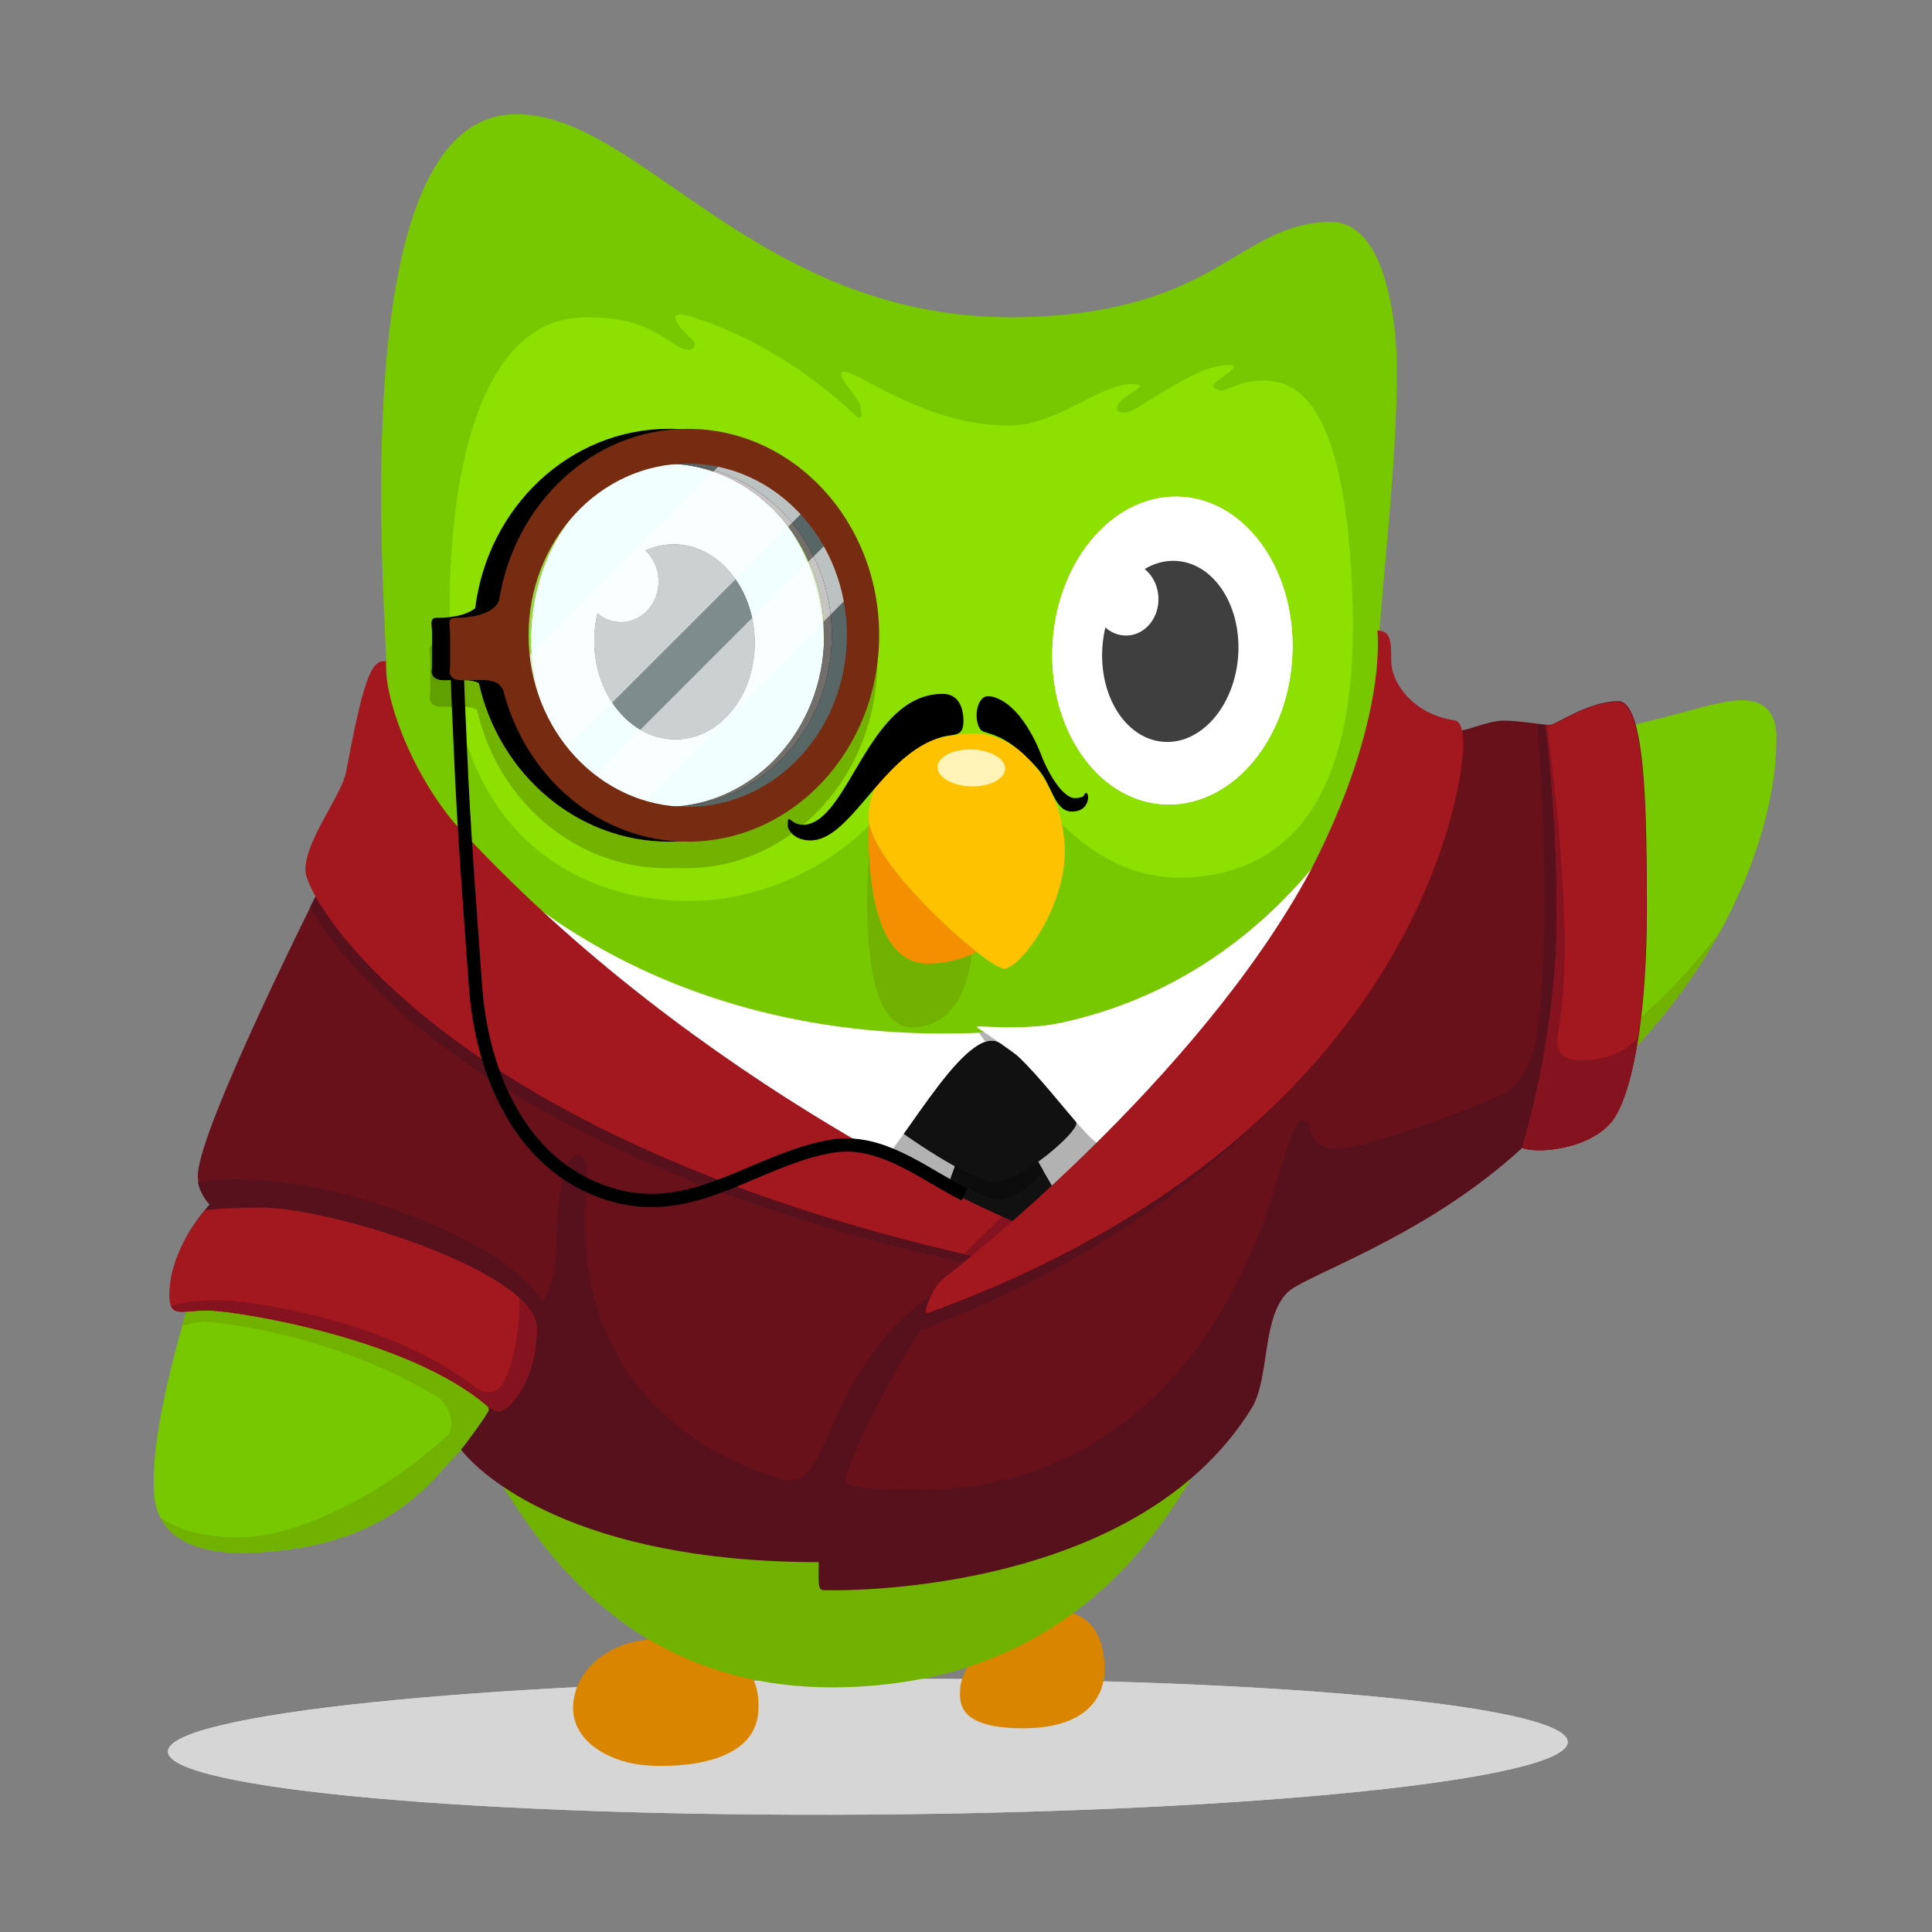 <?xml version="1.0" encoding="UTF-8" standalone="no"?><svg width="270px" height="270px" viewBox="0 0 270 270" version="1.1" xmlns="http://www.w3.org/2000/svg" xmlns:xlink="http://www.w3.org/1999/xlink" xmlns:sketch="http://www.bohemiancoding.com/sketch/ns"><rect x="0" y="0" width="270" height="270" fill="#808080" stroke="none"/><title>duo_proper</title><desc>Created with Sketch.</desc><defs><path id="path-1" d="M22.204,-0.207 C12.477,-0.071 4.225,6.513 1.11,15.678 L-0.209,24.47 C-0.199,24.852 -0.18,25.232 -0.153,25.609 L9.139,43.173 C9.735,43.632 10.353,44.06 10.991,44.457 L11.227,44.221 C9.936,42.997 8.767,41.592 7.745,40.034 L7.57,40.209 L1.269,28.297 L3.3,26.266 C3.279,25.925 3.264,25.582 3.255,25.237 C3.248,24.969 3.244,24.703 3.244,24.436 C3.231,11.081 11.951,0.148 23.012,-0.151 C23.14,-0.155 23.267,-0.157 23.394,-0.157 C23,-0.185 22.604,-0.202 22.204,-0.207 L22.204,-0.207 Z"/></defs><g id="Page-1" stroke="none" stroke-width="1" fill="none" fill-rule="evenodd" sketch:type="MSPage"><g id="duo_proper" sketch:type="MSArtboardGroup"><g id="Imported-Layers" sketch:type="MSLayerGroup" transform="translate(21, 16)"><path d="M198.094,227.445 C198.13,232.676 154.367,237.217 100.347,237.588 C46.326,237.959 2.505,234.019 2.469,228.788 C2.433,223.557 46.196,219.016 100.216,218.645 C154.237,218.274 198.058,222.214 198.094,227.445" id="Fill-1" fill="#D6D6D6" sketch:type="MSShapeGroup"/><path d="M126.71,209.06 C133.975,209.404 133.343,217.262 133.314,217.868 C133.285,218.473 133.271,226.1 120.557,225.498 C112.513,225.116 113.116,221.548 113.2,219.775 C113.284,218.002 117.499,208.623 126.71,209.06" id="Fill-2" fill="#D98500" sketch:type="MSShapeGroup"/><path d="M50.779,-0.03 C59.579,-0.267 68.031,6.943 78.861,14.154 C89.881,21.489 103.364,28.826 122.186,28.317 C149.25,27.586 151.938,15.352 164.781,15.005 C173.314,14.775 174.105,31.314 174.173,33.813 C174.582,48.983 171.148,71.933 171.405,81.414 C171.619,89.343 180.31,88.591 181.085,88.57 C205.133,87.921 216.359,82.011 222.22,81.853 C228.081,81.694 227.202,87.497 227.219,88.101 C227.235,88.704 228.11,133.877 159.348,161.956 C153.133,164.97 147.848,218.418 96.996,219.79 C77.432,220.319 65.235,211.615 57.492,202.911 C49.952,194.435 46.634,185.959 44.848,186.008 C41.229,186.105 37.645,200.348 13.598,200.997 C-0.02,201.365 0.53,192.983 0.492,191.604 C-0.155,167.643 33.501,94.799 33.047,77.991 C32.74,66.614 27.162,0.608 50.779,-0.03" id="Fill-3" fill="#78C800" sketch:type="MSShapeGroup"/><path d="M71.98,213.136 C79.956,213.656 85.445,216.016 84.979,223.176 C84.512,230.336 74.635,231.058 69.469,230.721 C64.303,230.385 58.765,227.384 59.101,222.218 C59.438,217.052 64.775,212.667 71.98,213.136" id="Fill-4" fill="#D98500" sketch:type="MSShapeGroup"/><path d="M155.13,37.202 C151.071,37.312 150.145,39.433 148.669,38.163 C147.997,37.526 151.426,35.926 151.409,35.271 C151.4,34.944 150.878,35.023 150.157,35.043 C145.901,35.157 137.688,41.605 136.509,41.636 C135.985,41.651 135.137,41.805 135.116,41.019 C135.068,39.251 140.987,37.584 136.861,37.695 C132.736,37.807 126.789,43.275 120.438,43.447 C114.518,43.607 109.064,41.652 104.87,39.698 C99.785,37.328 96.552,34.959 96.59,36.358 C96.615,37.275 98.16,38.675 99.192,40.482 C99.192,40.482 99.855,43.216 98.714,42.198 C86.374,30.507 74.279,27.918 74.279,27.918 C74.279,27.918 73.362,27.943 73.373,28.335 C73.41,29.71 76.079,31.473 76.093,31.997 C76.107,32.521 75.789,32.857 75.264,32.871 C74.014,32.905 72.905,31.757 70.891,30.609 C68.792,29.412 65.711,28.215 60.464,28.356 C44.945,28.775 41.33,53.316 41.871,73.353 C42.638,101.771 61.17,110.308 76.296,109.899 C88.293,109.575 100.945,102.156 106.04,91.627 L122.038,92.413 C122.038,92.413 130.265,107.034 144.343,106.654 C157.555,106.297 168.82,97.627 168.037,68.635 C167.215,38.186 159.191,37.092 155.13,37.202" id="Fill-5" fill="#8EE000" sketch:type="MSShapeGroup"/><path d="M94.11,73.134 C94.481,86.851 85.636,98.218 74.354,98.523 C63.072,98.827 53.626,87.954 53.255,74.237 C52.885,60.52 61.73,49.154 73.012,48.849 C84.294,48.544 93.74,59.417 94.11,73.134" id="Fill-6" fill="#FFFFFF" sketch:type="MSShapeGroup"/><path d="M159.628,75.03 C159.312,86.913 151.543,96.495 142.274,96.434 C133.005,96.372 125.747,86.69 126.062,74.807 C126.377,62.924 134.147,53.341 143.416,53.403 C152.685,53.465 159.943,63.147 159.628,75.03" id="Fill-7" fill="#FFFFFF" sketch:type="MSShapeGroup"/><path d="M84.484,73.394 C84.688,80.929 79.829,87.173 73.631,87.341 C67.433,87.508 62.245,81.535 62.041,74 C61.838,66.465 66.697,60.221 72.894,60.053 C79.092,59.886 84.28,65.859 84.484,73.394" id="Fill-8" fill="#3F3F3F" sketch:type="MSShapeGroup"/><path d="M71.011,65.096 C71.096,68.233 68.812,70.839 65.909,70.917 C63.006,70.995 60.584,68.517 60.5,65.38 C60.415,62.244 62.699,59.638 65.602,59.559 C68.505,59.481 70.927,61.96 71.011,65.096" id="Fill-9" fill="#FFFFFF" sketch:type="MSShapeGroup"/><path d="M152.06,75.231 C151.745,82.22 147.23,87.798 141.977,87.688 C136.724,87.579 132.722,81.824 133.037,74.835 C133.353,67.846 137.868,62.269 143.121,62.378 C148.374,62.487 152.376,68.242 152.06,75.231" id="Fill-10" fill="#3F3F3F" sketch:type="MSShapeGroup"/><path d="M100.725,100.539 C100.725,100.539 97.658,127.799 106.569,127.55 C115.48,127.301 115.011,114.251 114.954,114.095 C114.897,113.94 100.725,100.539 100.725,100.539" id="Fill-11" fill="#71B200" sketch:type="MSShapeGroup"/><path d="M140.887,67.405 C141.054,70.246 139.135,72.669 136.601,72.815 C134.067,72.962 131.878,70.777 131.711,67.935 C131.544,65.093 133.463,62.671 135.997,62.524 C138.531,62.378 140.72,64.563 140.887,67.405" id="Fill-12" fill="#FFFFFF" sketch:type="MSShapeGroup"/><path d="M100.491,98.804 C100.491,98.804 99.101,118.936 108.878,118.672 C118.654,118.408 123.296,110.256 123.102,103.056 C122.907,95.855 100.491,98.804 100.491,98.804" id="Fill-13" fill="#F49000" sketch:type="MSShapeGroup"/><path d="M114.864,86.523 C121.976,86.331 127.556,94.441 127.776,102.607 C127.997,110.774 121.549,119.296 119.353,119.356 C117.158,119.415 100.595,104.835 100.422,98.425 C100.249,92.015 106.258,86.756 114.864,86.523" id="Fill-14" fill="#FFC200" sketch:type="MSShapeGroup"/><path d="M119.47,91.45 C119.43,92.872 117.282,93.966 114.673,93.892 C112.065,93.818 109.982,92.605 110.023,91.183 C110.063,89.76 112.21,88.667 114.819,88.741 C117.428,88.814 119.51,90.027 119.47,91.45" id="Fill-15" fill="#FFF3B8" sketch:type="MSShapeGroup"/><path d="M198.094,227.445 C198.13,232.676 154.367,237.217 100.347,237.588 C46.326,237.959 2.505,234.019 2.469,228.788 C2.433,223.557 46.196,219.016 100.216,218.645 C154.237,218.274 198.058,222.214 198.094,227.445" id="Fill-16" fill="#D6D6D6" sketch:type="MSShapeGroup"/><path d="M126.71,209.06 C133.975,209.404 133.343,217.262 133.314,217.868 C133.285,218.473 133.271,226.1 120.557,225.498 C112.513,225.116 113.116,221.548 113.2,219.775 C113.284,218.002 117.499,208.623 126.71,209.06" id="Fill-17" fill="#D98500" sketch:type="MSShapeGroup"/><path d="M71.98,213.136 C79.956,213.656 85.445,216.016 84.979,223.176 C84.512,230.336 74.635,231.058 69.469,230.721 C64.303,230.385 58.765,227.384 59.101,222.218 C59.438,217.052 64.775,212.667 71.98,213.136" id="Fill-18" fill="#D98500" sketch:type="MSShapeGroup"/><path d="M39.385,74.106 C38.802,74.335 39.12,75.285 39.12,76.234 L39.12,81.015 C39.12,81.015 38.533,82.776 40.798,82.776 C41.479,82.776 42.166,82.748 42.817,82.742 C42.838,82.745 42.858,82.748 42.879,82.75 C42.643,81.562 42.445,80.328 42.288,79.046 C41.883,79.056 41.472,79.066 41.062,79.066 C38.798,79.066 39.385,77.305 39.385,77.305 L39.385,74.106" id="Fill-19" fill="#60A000" sketch:type="MSShapeGroup"/><path d="M49.847,74.609 C50.364,81.825 53.906,88.149 59.139,92.173 L49.847,74.609 M51.11,64.678 C50.25,67.208 49.781,69.934 49.781,72.776 C49.781,73.008 49.785,73.24 49.791,73.47 L51.11,64.678 M97.616,61.333 C98.472,63.422 99.101,65.638 99.47,67.948 L99.516,68.08 L99.51,68.207 C99.735,69.695 99.851,71.221 99.851,72.776 C99.851,76.199 99.287,79.481 98.25,82.526 L97.711,85.84 C97.711,85.84 96.962,86.625 95.904,87.717 C91.111,96.055 82.428,101.625 72.512,101.625 C59.598,101.625 48.783,92.175 45.92,79.473 C45.275,79.106 44.342,79.031 43.301,79.031 C42.972,79.031 42.633,79.038 42.288,79.046 C42.445,80.328 42.643,81.562 42.879,82.75 C43.011,82.766 43.154,82.776 43.313,82.776 C43.524,82.776 43.735,82.772 43.946,82.768 C44.614,82.814 45.205,82.926 45.655,83.183 C48.518,95.885 59.333,105.335 72.247,105.335 C72.692,105.335 73.135,105.323 73.575,105.301 C73.997,105.322 74.42,105.335 74.846,105.335 C89.622,105.335 101.599,92.419 101.599,76.486 C101.599,70.928 100.141,65.736 97.616,61.333" id="Fill-20" fill="#72B300" sketch:type="MSShapeGroup"/><path d="M94.11,73.134 C94.481,86.851 85.636,98.218 74.354,98.523 C63.072,98.827 53.626,87.954 53.255,74.237 C52.885,60.52 61.73,49.154 73.012,48.849 C84.294,48.544 93.74,59.417 94.11,73.134" id="Fill-21" fill="#FFFFFF" sketch:type="MSShapeGroup"/><path d="M159.628,75.03 C159.312,86.913 151.543,96.495 142.274,96.434 C133.005,96.372 125.747,86.69 126.062,74.807 C126.377,62.924 134.147,53.341 143.416,53.403 C152.685,53.465 159.943,63.147 159.628,75.03" id="Fill-22" fill="#FFFFFF" sketch:type="MSShapeGroup"/><path d="M84.484,73.394 C84.688,80.929 79.829,87.173 73.631,87.341 C67.433,87.508 62.245,81.535 62.041,74 C61.838,66.465 66.697,60.221 72.894,60.053 C79.092,59.886 84.28,65.859 84.484,73.394" id="Fill-23" fill="#3F3F3F" sketch:type="MSShapeGroup"/><path d="M71.011,65.096 C71.096,68.233 68.812,70.839 65.909,70.917 C63.006,70.995 60.584,68.517 60.5,65.38 C60.415,62.244 62.699,59.638 65.602,59.559 C68.505,59.481 70.927,61.96 71.011,65.096" id="Fill-24" fill="#FFFFFF" sketch:type="MSShapeGroup"/><path d="M152.06,75.231 C151.745,82.22 147.23,87.798 141.977,87.688 C136.724,87.579 132.722,81.824 133.037,74.835 C133.353,67.846 137.868,62.269 143.121,62.378 C148.374,62.487 152.376,68.242 152.06,75.231" id="Fill-25" fill="#3F3F3F" sketch:type="MSShapeGroup"/><path d="M100.725,100.539 C100.725,100.539 97.658,127.799 106.569,127.55 C115.48,127.301 115.011,114.251 114.954,114.095 C114.897,113.94 100.725,100.539 100.725,100.539" id="Fill-26" fill="#71B200" sketch:type="MSShapeGroup"/><path d="M140.887,67.405 C141.054,70.246 139.135,72.669 136.601,72.815 C134.067,72.962 131.878,70.777 131.711,67.935 C131.544,65.093 133.463,62.671 135.997,62.524 C138.531,62.378 140.72,64.563 140.887,67.405" id="Fill-27" fill="#FFFFFF" sketch:type="MSShapeGroup"/><path d="M100.491,98.804 C100.491,98.804 99.101,118.936 108.878,118.672 C118.654,118.408 123.296,110.256 123.102,103.056 C122.907,95.855 100.491,98.804 100.491,98.804" id="Fill-28" fill="#F49000" sketch:type="MSShapeGroup"/><path d="M114.864,86.523 C121.976,86.331 127.556,94.441 127.776,102.607 C127.997,110.774 121.549,119.296 119.353,119.356 C117.158,119.415 100.595,104.835 100.422,98.425 C100.249,92.015 106.258,86.756 114.864,86.523" id="Fill-29" fill="#FFC200" sketch:type="MSShapeGroup"/><path d="M119.47,91.45 C119.43,92.872 117.282,93.966 114.673,93.892 C112.065,93.818 109.982,92.605 110.023,91.183 C110.063,89.76 112.21,88.667 114.819,88.741 C117.428,88.814 119.51,90.027 119.47,91.45" id="Fill-30" fill="#FFF3B8" sketch:type="MSShapeGroup"/><path d="M164.809,147.001 C160.902,147.107 162.846,142.454 160.663,142.513 C156.87,142.615 157.08,192.982 105.596,194.372 C54.8,195.744 60.644,152.344 60.576,149.816 C60.507,147.288 60.147,146.723 59.457,146.741 C58.768,146.76 57.175,147.378 57.261,150.596 C57.566,161.875 53.074,171.541 46.683,179.195 L47.781,175.814 L39.368,166.606 L20.025,161.307 L9.493,160.975 L6.834,161.248 C5.978,164.015 5.181,166.705 4.461,169.293 C5.314,169.043 6.579,168.726 7.505,168.726 C8.902,168.726 25.599,170.23 40.565,179.506 C41.686,180.76 42.517,182.441 41.771,184.374 C32.011,193.478 20.004,198.639 13.137,198.824 C7.288,198.982 3.648,197.613 1.406,196.049 C2.706,198.597 5.87,201.206 13.598,200.997 C37.645,200.348 41.228,186.105 44.848,186.007 C48.468,185.91 58.382,220.833 96.995,219.791 C147.848,218.417 153.133,164.97 159.348,161.956 C194.229,147.712 211.191,129.07 219.435,114.078 C198.808,141.493 168.53,146.901 164.809,147.001" id="Fill-31" fill="#71B200" sketch:type="MSShapeGroup"/><path d="M99.388,155.734 C102.317,152.252 104.307,148.66 104.307,148.66 L104.41,146.595 L104.323,146.452 L104.017,146.463 C103.13,147.938 98.31,155.126 88.639,155.126 C74.629,155.126 68.356,146.587 68.356,146.587 L67.751,149.885 L69.959,153.247 L74.601,158.165 L78.028,158.552 C78.028,158.552 82.145,160.763 83.195,160.763 C84.245,160.763 87.119,155.457 88.75,155.457 C89.827,155.457 92.314,159.823 92.894,159.823 C93.475,159.823 96.459,159.215 99.388,155.734" id="Fill-32" fill="#FFFFFF" sketch:type="MSShapeGroup"/><path d="M104.883,144.116 L102.598,148.091 L106.076,152.463 L112.866,153.126 L113.594,149.582 L119.457,150.973 L122.57,154.318 L126.313,152.364 L130.884,149.184 C130.884,149.184 132.341,144.017 132.341,143.917 C132.341,143.818 128.466,141.202 128.168,141.168 C127.87,141.135 121.941,141.268 121.941,141.268 C121.941,141.268 112.866,140.837 112.733,140.804 C112.601,140.771 104.883,144.116 104.883,144.116" id="Fill-33" fill="#B2B2B2" sketch:type="MSShapeGroup"/><path d="M153.245,129.651 C152.955,129.666 142.489,135.766 142.489,135.766 L125.8,130.92 L118.589,128.776 L117.276,128.789 L117.135,128.783 L117.052,128.791 L116.354,128.798 L112.961,128.979 L102.254,132.369 L79.625,132.798 C79.625,132.798 78.614,139.366 78.823,139.646 C79.032,139.927 82.021,144.92 82.021,144.92 C82.021,144.92 89.304,148.42 89.417,148.706 C89.529,148.991 100.748,153.352 101.748,151.159 C102.064,150.468 103.445,148.127 105.275,145.242 C105.627,144.913 106.198,144.577 106.965,144.763 C108.295,145.484 109.807,146.305 111.249,147.093 C111.492,147.333 111.907,148.057 111.088,149.908 C111.036,150.025 110.994,150.13 110.957,150.229 L105.336,163.081 L118.723,168.507 L128.893,163.403 L131.125,159.634 L125.235,149.093 C124.305,147.188 125.314,146.337 125.52,146.087 C126.189,145.594 126.864,145.082 127.502,144.581 L127.501,144.585 C127.501,144.585 128.467,143.719 129.392,144.54 C130.65,146.027 131.764,147.04 132.595,147.133 C136.116,147.529 145.783,141.034 145.783,141.034 L150.8,134.837 L161.544,132.125 C161.544,132.125 153.536,129.635 153.245,129.651" id="Fill-34" fill="#B2B2B2" sketch:type="MSShapeGroup"/><path d="M112.802,146.05 L107.546,160.524 L118.579,165.963 L128.331,161.068 L130.472,157.454 L123.241,144.91 L112.802,146.05" id="Fill-35" fill="#111111" sketch:type="MSShapeGroup"/><path d="M123.241,144.91 L112.802,146.05 L111.86,148.643 C113.546,149.663 117.033,151.664 118.47,151.664 C118.496,151.664 118.521,151.663 118.545,151.662 C120.202,151.573 123.541,149.795 124.759,147.543 L123.241,144.91" id="Fill-36" fill="#0C0C0C" sketch:type="MSShapeGroup"/><path d="M104.541,141.932 C104.541,141.932 114.497,149.188 118.137,149.125 C121.777,149.063 129.454,142.376 129.43,140.993 C129.406,139.61 119.713,128.427 117.512,128.544 C115.06,128.675 107.438,136.785 104.541,141.932" id="Fill-37" fill="#111111" sketch:type="MSShapeGroup"/><path d="M154.928,128.395 C164.553,115.632 170.861,102.657 170.861,102.657 L170.837,95.393 L170.505,94.91 L169.434,95.005 C166.597,100.346 151.033,126.463 117.104,128.272 C67.954,130.893 44.351,102.111 44.351,102.111 L42.846,113.793 L51.219,125.174 L68.426,141.561 L80.519,142.278 C80.519,142.278 95.377,149.263 99.061,149.067 C102.744,148.87 111.834,129.72 117.554,129.415 C121.335,129.213 130.876,144.065 132.912,143.957 C134.948,143.848 145.304,141.157 154.928,128.395" id="Fill-38" fill="#FFFFFF" sketch:type="MSShapeGroup"/><path d="M115.805,128.329 L116.707,129.586 C116.996,129.488 117.279,129.43 117.554,129.415 C118.325,129.374 119.337,129.96 120.476,130.918 L120.185,129.863 L118.662,128.273 L118.331,128.193 C117.924,128.222 117.516,128.25 117.104,128.272 C116.667,128.296 116.237,128.311 115.805,128.329" id="Fill-39" fill="#B2B2B2" sketch:type="MSShapeGroup"/><path d="M121.114,131.461 C121.114,131.461 117.321,128.698 115.713,127.714 C114.105,126.731 122.98,129.077 133.093,125.476" id="Fill-40" fill="#FFFFFF" sketch:type="MSShapeGroup"/><path d="M205.176,81.991 C200.87,81.991 196.498,85.303 195.57,85.303 C194.643,85.303 191.265,84.707 189.145,84.707 C187.025,84.707 184.11,86.098 182.984,86.098 C181.858,86.098 171.855,109.085 171.855,109.085 C171.856,109.085 161.124,121.538 160.727,121.273 C160.329,121.008 144.033,139.159 144.033,139.159 L128.532,153.335 L120.583,158.237 L98.723,152.408 L68.648,132.27 L45.86,108.952 L24.397,106.7 C24.397,106.7 6.644,141.809 6.644,148.301 C6.644,150.487 8.366,152.275 8.366,152.275 C8.366,152.275 2.736,158.105 2.736,164.928 C2.736,168.174 4.392,167.048 8.035,167.048 C11.679,167.048 35.857,170.757 47.119,180.362 L47.045,180.467 C47.296,180.649 47.431,180.984 47.227,181.315 C46.394,182.67 45.469,183.923 44.522,185.196 C44.201,185.628 43.879,186.094 43.506,186.501 C46.09,189.923 59.304,202.223 93.489,202.223 C93.489,204.74 93.291,206.065 94.086,206.131 C94.88,206.198 137.541,207.39 153.97,180.694 C156.619,176.322 155.162,166.716 159.865,163.868 C164.569,161.02 179.341,155.786 191.795,144.326 C193.981,145.254 202.261,144.459 204.911,139.755 C207.561,135.052 209.151,124.453 209.151,111.204 C209.151,97.956 209.018,81.991 205.176,81.991" id="Fill-41" fill="#68111B" sketch:type="MSShapeGroup"/><path d="M198.534,131.955 L202.394,123.349 L203.056,93.142 L200.134,83.246 C197.857,84.2 196.061,85.391 195.504,85.391 C195.188,85.391 194.582,85.321 193.841,85.23 C194.201,89.64 196.013,113.914 193.657,129.501 L193.65,129.399 C193.65,129.399 192.996,134.578 189.259,136.819 C181.145,140.416 169.011,144.547 165.827,144.547 C161.411,144.547 162.471,140.572 161.411,140.572 C160.351,140.572 159.998,140.042 156.73,151.436 C142.333,195.245 108.769,192.154 104.883,192.154 C100.997,192.154 97.817,191.801 97.111,191.094 C98.435,184.205 109.829,166.187 109.829,166.187 L111.773,164.155 L109.918,164.42 C93.313,175.814 95.609,192.596 88.366,190.741 C55.951,180.76 60.986,151.26 60.986,149.228 C60.986,147.197 61.339,145.43 59.484,145.43 C57.983,145.43 56.746,150.995 56.746,157.884 C56.746,161.971 55.689,164.535 54.83,165.944 C49.393,157.159 29.54,150.744 19.915,149.405 C13.051,148.45 8.731,148.826 6.649,149.17 C6.974,150.985 8.3,152.364 8.3,152.364 C8.3,152.364 6.48,154.25 4.909,157.131 L15.852,157.354 L42.261,166.275 L51.271,171.071 L48.797,177.315 L46.164,179.729 C46.468,179.966 46.765,180.206 47.053,180.451 L47.042,180.465 C47.295,180.647 47.432,180.983 47.227,181.315 C46.394,182.67 45.469,183.923 44.522,185.196 C44.18,185.656 43.838,186.155 43.432,186.58 C45.999,189.989 59.206,202.311 93.423,202.311 C93.423,204.828 93.224,206.153 94.019,206.22 C94.814,206.286 137.475,207.478 153.903,180.782 C156.553,176.41 155.096,166.805 159.799,163.956 C164.502,161.108 179.275,155.875 191.728,144.414 C193.915,145.342 202.195,144.547 204.845,139.844 C205.887,137.994 206.764,135.229 207.446,131.754 C204.808,131.384 201.259,131.153 198.534,131.955" id="Fill-42" fill="#56111C" sketch:type="MSShapeGroup"/><path d="M181.461,86.253 C176.377,85.505 173.572,82.1 172.83,79.412 C172.818,79.567 172.809,79.723 172.796,79.879 C172.779,81.927 172.517,83.959 172.104,85.974 C171.828,87.928 171.526,89.889 171.142,91.819 C170.776,93.661 170.277,95.5 169.181,97.053 L168.988,97.246 C168.676,98.193 168.324,99.133 167.927,100.065 L167.923,100.075 L167.922,100.075 L167.857,100.233 C167.661,100.685 167.123,100.632 166.825,100.347 C165.429,104.373 163.656,108.257 161.232,111.892 C161.034,112.189 160.728,112.249 160.47,112.166 C157.883,117.213 154.706,121.881 150.493,125.749 C148.898,127.835 147.176,129.822 145.23,131.634 C144.93,131.913 144.487,131.819 144.243,131.57 C134.831,142.575 124.795,151.854 118.062,157.671 L98.656,152.496 L68.582,132.358 L45.794,109.04 L24.331,106.788 C24.331,106.788 23.567,108.299 22.359,110.746 C27.26,120.122 50.36,146.641 114.532,160.663 C112.092,162.69 110.514,163.911 110.183,164.155 C109.09,164.96 108.035,167 107.713,168.192 L106.826,168.152 L105.347,169.918 C105.347,169.918 105.236,173.782 106.539,171.596 C107.842,169.41 109.189,167.975 109.189,167.975 L107.347,170.044 C175.846,144.071 182.521,91.905 182.521,91.905 C182.521,91.905 183.315,86.518 181.461,86.253" id="Fill-43" fill="#56111C" sketch:type="MSShapeGroup"/><path d="M48.709,181.246 C49.901,181.246 54.008,177.404 54.008,169.587 C54.008,161.77 25.391,152.761 15.455,152.761 C12.304,152.761 9.715,152.908 7.645,153.108 C6.162,154.886 2.669,159.642 2.669,165.016 C2.669,168.262 4.326,167.136 7.969,167.136 C11.612,167.136 35.791,170.846 47.053,180.451 L47.034,180.477 C47.682,180.908 48.278,181.246 48.709,181.246" id="Fill-44" fill="#A3171E" sketch:type="MSShapeGroup"/><path d="M205.11,82.079 C200.804,82.079 196.432,85.391 195.504,85.391 C195.377,85.391 195.2,85.379 194.99,85.36 C195.553,89.797 196.564,99.516 196.564,112.132 C196.564,127.285 192.719,141.042 191.692,144.447 L191.728,144.414 C193.915,145.342 202.195,144.547 204.845,139.844 C207.494,135.14 209.084,124.541 209.084,111.293 C209.084,98.044 208.952,82.079 205.11,82.079" id="Fill-45" fill="#A3171E" sketch:type="MSShapeGroup"/><path d="M32.943,76.448 C30.779,75.919 29.631,79.893 27.378,91.817 C26.716,95.262 21.681,101.356 21.681,105.596 C21.681,109.835 41.024,142.692 114.82,159.518 L118.927,159.518 L124.624,157.001 L121.312,155.013 C121.312,155.013 76.796,136.598 42.349,98.839 C36.255,91.42 32.678,81.483 32.943,76.448" id="Fill-46" fill="#A3171E" sketch:type="MSShapeGroup"/><path d="M121.312,155.013 C121.312,155.013 120.505,154.679 119.026,154.011 L113.69,159.257 C114.066,159.344 114.441,159.432 114.82,159.518 L118.927,159.518 L119.89,159.092 L122.46,157.663 L123.4,156.267 L121.312,155.013" id="Fill-47" fill="#84131F" sketch:type="MSShapeGroup"/><path d="M171.48,72.121 C173.423,72.121 173.423,73.711 173.423,76.448 C173.423,79.187 176.25,83.779 182.256,84.663 C184.11,84.928 183.315,90.316 183.315,90.316 C183.315,90.316 179.473,141.765 108.725,167.467 C107.71,167.953 109.299,163.802 110.978,162.565 C112.656,161.329 146.352,135.008 162.118,105.728 C173.114,84.398 171.48,72.121 171.48,72.121" id="Fill-48" fill="#A3171E" sketch:type="MSShapeGroup"/><path d="M110.737,80.969 C112.76,80.969 113.643,82.575 113.643,84.802 C113.643,87.029 112.27,86.555 110.773,86.956 C102.303,89.183 98.031,101.451 92.262,101.451 C89.999,101.451 89.086,99.954 89.086,99.407 C89.086,97.362 89.378,99.261 91.203,99.261 C97.593,99.261 100.185,80.969 110.737,80.969" id="Fill-49" fill="#000000" sketch:type="MSShapeGroup"/><path d="M117.094,81.292 C118.41,81.292 121.958,82.63 124.767,90.168 C127.185,95.609 129.105,95.537 129.105,95.537 C130.919,95.537 130.35,94.826 130.812,94.826 C131.274,94.826 131.346,97.422 128.821,97.422 C126.296,97.422 126.047,93.582 123.949,91.342 C119.256,86.008 116.644,86.758 116.02,85.937 C115.008,84.606 115.451,81.292 117.094,81.292" id="Fill-50" fill="#000000" sketch:type="MSShapeGroup"/><path d="M204.845,139.844 C206.156,137.516 207.207,133.743 207.935,128.922 C207.049,130.066 204.759,132.181 199.921,132.181 C196.785,132.181 196.564,130.503 196.653,128.913 C196.74,127.332 199.623,118.931 195.221,85.379 L194.99,85.36 C195.553,89.797 196.564,99.516 196.564,112.132 C196.564,127.285 192.719,141.042 191.692,144.447 L191.728,144.414 C193.915,145.342 202.195,144.547 204.845,139.844" id="Fill-51" fill="#84131F" sketch:type="MSShapeGroup"/><path d="M54.008,169.587 C54.008,168.204 53.109,166.784 51.58,165.383 C51.698,168.088 51.052,174.028 49.504,176.962 C48.243,179.351 46.434,178.549 45.612,178.003 C34.263,168.989 15.759,165.982 10.376,165.745 C6.832,165.589 4.335,166.078 2.882,166.505 C3.432,167.846 5.072,167.136 7.969,167.136 C11.612,167.136 35.791,170.846 47.053,180.451 L47.034,180.477 C47.424,180.736 47.793,180.959 48.12,181.098 L48.24,181.144 L48.303,181.167 L48.398,181.196 L48.488,181.218 L48.557,181.232 L48.709,181.246 L48.859,181.227 L48.876,181.223 L49.046,181.17 C50.529,180.608 54.008,176.783 54.008,169.587" id="Fill-52" fill="#84131F" sketch:type="MSShapeGroup"/><path d="M41.94,74.084 C41.938,74.35 41.936,74.616 41.936,74.883 C41.937,79.505 42.225,84.093 42.411,88.658 C42.862,99.734 43.74,110.854 44.526,121.873 C44.977,128.173 46.631,134.781 49.902,140.307 C53.167,145.829 58.103,150.274 64.994,152.052 C66.727,152.501 68.406,152.696 70.034,152.696 C74.696,152.693 78.904,151.11 83.004,149.397 C87.106,147.678 91.117,145.824 95.371,145.105 C96.024,144.994 96.666,144.942 97.301,144.942 C100.112,144.94 102.812,145.961 105.479,147.344 C108.144,148.724 110.75,150.453 113.394,151.76 L114.214,150.097 C111.719,148.868 109.114,147.141 106.332,145.697 C103.552,144.258 100.569,143.09 97.301,143.087 C96.566,143.087 95.818,143.147 95.061,143.276 C90.481,144.057 86.346,145.992 82.288,147.686 C78.227,149.388 74.261,150.844 70.034,150.841 C68.554,150.841 67.038,150.665 65.458,150.256 C59.098,148.606 54.588,144.563 51.498,139.361 C48.416,134.164 46.808,127.812 46.376,121.741 C45.589,110.713 44.713,99.611 44.264,88.583 C44.077,83.99 43.791,79.428 43.791,74.883 C43.791,74.621 43.792,74.36 43.794,74.098 L41.94,74.084" id="Fill-53" fill="#000000" sketch:type="MSShapeGroup"/><path d="M95.155,55.5 L85.93,48.288 L74.189,45.604 L67.983,47.952 L68.897,49.013 C69.887,48.868 70.898,48.791 71.924,48.791 C84.208,48.791 94.167,59.529 94.167,72.776 C94.167,86.023 84.208,96.762 71.924,96.762 C70.789,96.762 69.674,96.669 68.584,96.492 L72.847,99.948 L84.588,97.097 L94.652,88.878 L99.013,79.485 L99.516,68.08 L95.155,55.5" id="Fill-54" fill="#2B0E08" sketch:type="MSShapeGroup"/><path d="M72.512,43.927 C58.628,43.927 47.17,54.849 45.413,68.993 C44.628,69.633 43.065,70.344 39.972,70.344 C38.966,70.344 39.385,71.434 39.385,72.524 L39.385,77.305 C39.385,77.305 38.798,79.066 41.062,79.066 C42.925,79.066 44.831,78.853 45.92,79.473 C48.783,92.175 59.598,101.625 72.512,101.625 C87.611,101.625 99.851,88.709 99.851,72.776 C99.851,56.843 87.611,43.927 72.512,43.927 M72.512,96.762 C59.958,96.762 49.781,86.023 49.781,72.776 C49.781,59.529 59.958,48.791 72.512,48.791 C85.065,48.791 95.242,59.529 95.242,72.776 C95.242,86.023 85.065,96.762 72.512,96.762" id="Fill-55" fill="#000000" sketch:type="MSShapeGroup"/><g id="Group-58" transform="translate(50, 49)"><mask id="mask-2" sketch:name="Clip 57" fill="white"><use xlink:href="#path-1"/></mask><g id="Clip-57"/><path d="M-0.209,-0.207 L23.394,-0.207 L23.394,44.457 L-0.209,44.457 L-0.209,-0.207 Z" id="Fill-56" fill="#9CD166" sketch:type="MSShapeGroup" mask="url(#mask-2)"/></g><path d="M89.162,57.617 L89.144,57.636 C90.205,59.139 91.123,60.796 91.872,62.576 L92.003,62.445 C91.234,60.71 90.278,59.091 89.162,57.617" id="Fill-59" fill="#9CD166" sketch:type="MSShapeGroup"/><path d="M64.564,82.215 L57.745,89.034 C58.767,90.592 59.936,91.997 61.227,93.221 L68.469,85.979 C66.952,85.087 65.618,83.795 64.564,82.215 M89.144,57.636 L81.815,64.965 C82.882,66.502 83.68,68.326 84.116,70.332 L91.872,62.576 C91.123,60.796 90.205,59.139 89.144,57.636 M73.394,48.843 C73.267,48.843 73.14,48.845 73.012,48.849 C61.951,49.148 53.231,60.081 53.244,73.436 C53.244,73.703 53.248,73.969 53.255,74.237 C53.264,74.582 53.279,74.925 53.3,75.266 L60.977,67.589 C60.69,66.915 60.521,66.168 60.5,65.38 C60.415,62.244 62.699,59.638 65.602,59.559 C65.647,59.558 65.692,59.558 65.736,59.558 C66.661,59.557 67.533,59.817 68.293,60.273 L78.657,49.909 C76.98,49.336 75.217,48.971 73.394,48.843" id="Fill-60" fill="#F1FFFF" sketch:type="MSShapeGroup"/><path d="M81.815,64.965 L64.564,82.215 C65.618,83.795 66.952,85.087 68.469,85.979 L84.116,70.332 C83.68,68.326 82.882,66.502 81.815,64.965" id="Fill-61" fill="#7E8C8B" sketch:type="MSShapeGroup"/><path d="M65.736,59.558 C65.692,59.558 65.647,59.558 65.602,59.559 C62.699,59.638 60.415,62.244 60.5,65.38 C60.521,66.168 60.69,66.915 60.977,67.589 L68.293,60.273 C67.533,59.817 66.661,59.557 65.736,59.558" id="Fill-62" fill="#F1FFFF" sketch:type="MSShapeGroup"/><path d="M89.699,57.08 L89.162,57.617 C90.278,59.091 91.234,60.71 92.003,62.445 L92.701,61.747 C91.874,60.065 90.865,58.5 89.699,57.08 M72.512,48.791 C72.409,48.791 72.307,48.792 72.204,48.793 C72.604,48.798 73,48.815 73.394,48.843 C75.217,48.971 76.98,49.336 78.657,49.909 L78.835,49.731 C76.827,49.119 74.706,48.791 72.512,48.791" id="Fill-63" fill="#726E6B" sketch:type="MSShapeGroup"/><path d="M59.139,92.173 L60.092,93.974 L63.107,94.995 L60.377,94.071 L60.991,93.457 C60.353,93.06 59.735,92.632 59.139,92.173 M49.791,73.47 L49.67,74.275 L49.847,74.609 C49.82,74.232 49.801,73.852 49.791,73.47 M88.306,51.398 L91.425,55.355 L89.699,57.08 C90.865,58.5 91.874,60.065 92.701,61.747 L94.805,59.643 L96.821,62.201 L88.306,51.398 M70.132,46.315 L60.854,50.89 L55.262,55.847 L51.576,61.566 L51.11,64.678 C54.225,55.513 62.477,48.929 72.204,48.793 C72.307,48.792 72.409,48.791 72.512,48.791 C74.706,48.791 76.827,49.119 78.835,49.731 L80.656,47.911 L79.664,47.459 L70.132,46.315" id="Fill-64" fill="#586666" sketch:type="MSShapeGroup"/><path d="M94.099,70.893 L93.98,71.013 C94.047,71.711 94.091,72.419 94.11,73.134 C94.118,73.402 94.121,73.669 94.122,73.935 C94.122,74.075 94.121,74.215 94.119,74.354 C94.151,73.832 94.167,73.307 94.167,72.776 C94.167,72.143 94.144,71.515 94.099,70.893" id="Fill-65" fill="#9CD166" sketch:type="MSShapeGroup"/><path d="M93.98,71.013 L68.587,96.405 C69.768,96.622 70.979,96.743 72.215,96.76 C83.875,96.599 93.372,86.762 94.119,74.354 C94.121,74.215 94.122,74.075 94.122,73.935 C94.121,73.669 94.118,73.402 94.11,73.134 C94.091,72.419 94.047,71.711 93.98,71.013" id="Fill-66" fill="#F1FFFF" sketch:type="MSShapeGroup"/><path d="M95.081,69.911 L94.099,70.893 C94.144,71.515 94.167,72.143 94.167,72.776 C94.167,73.307 94.151,73.832 94.119,74.354 C93.372,86.762 83.875,96.599 72.215,96.76 C72.313,96.761 72.413,96.762 72.512,96.762 C85.065,96.762 95.242,86.023 95.242,72.776 C95.242,71.807 95.187,70.85 95.081,69.911" id="Fill-67" fill="#726E6B" sketch:type="MSShapeGroup"/><path d="M98.25,82.526 C97.631,84.348 96.841,86.086 95.904,87.717 C96.962,86.625 97.711,85.84 97.711,85.84 L98.25,82.526" id="Fill-68" fill="#9CD166" sketch:type="MSShapeGroup"/><path d="M96.821,62.201 L97.857,67.135 L95.081,69.911 C95.187,70.85 95.242,71.807 95.242,72.776 C95.242,86.023 85.065,96.762 72.512,96.762 C72.413,96.762 72.313,96.761 72.215,96.76 C70.979,96.743 69.768,96.622 68.587,96.405 L68.254,96.739 L75.851,99.312 C75.851,99.312 88.56,94.356 89.069,94.356 C89.423,94.356 93.476,90.225 95.904,87.717 C96.841,86.086 97.631,84.348 98.25,82.526 L99.49,74.911 L96.821,62.201" id="Fill-69" fill="#586666" sketch:type="MSShapeGroup"/><path d="M53.3,75.266 L51.269,77.297 L57.57,89.209 L57.745,89.034 C55.232,85.203 53.615,80.458 53.3,75.266 M88.694,57.019 C88.846,57.221 88.997,57.428 89.144,57.636 L89.162,57.617 C89.009,57.415 88.853,57.216 88.694,57.019" id="Fill-70" fill="#D7EDC2" sketch:type="MSShapeGroup"/><path d="M60.977,67.589 L53.3,75.266 C53.615,80.458 55.232,85.203 57.745,89.034 L64.564,82.215 C63.06,79.958 62.125,77.112 62.041,74 C62,72.496 62.162,71.043 62.495,69.68 C61.849,69.125 61.326,68.41 60.977,67.589 M78.657,49.909 L68.293,60.273 C68.606,60.461 68.899,60.683 69.169,60.933 C70.327,60.397 71.58,60.089 72.894,60.053 C72.979,60.051 73.064,60.05 73.148,60.05 C76.603,60.05 79.725,61.956 81.815,64.965 L89.144,57.636 C88.997,57.428 88.846,57.221 88.694,57.019 C86.047,53.746 82.588,51.254 78.657,49.909" id="Fill-71" fill="#F9FFFF" sketch:type="MSShapeGroup"/><path d="M73.148,60.05 C73.064,60.05 72.979,60.051 72.894,60.053 C71.58,60.089 70.327,60.397 69.169,60.933 C70.259,61.943 70.966,63.427 71.011,65.096 C71.096,68.233 68.812,70.839 65.909,70.917 C65.864,70.918 65.819,70.919 65.775,70.919 C64.54,70.919 63.398,70.456 62.495,69.68 C62.162,71.043 62,72.496 62.041,74 C62.125,77.112 63.06,79.958 64.564,82.215 L81.815,64.965 C79.725,61.956 76.603,60.05 73.148,60.05" id="Fill-72" fill="#CBD1D1" sketch:type="MSShapeGroup"/><path d="M68.293,60.273 L60.977,67.589 C61.326,68.41 61.849,69.125 62.495,69.68 C63.398,70.456 64.54,70.919 65.775,70.919 C65.819,70.919 65.864,70.918 65.909,70.917 C68.812,70.839 71.096,68.233 71.011,65.096 C70.966,63.427 70.259,61.943 69.169,60.933 C68.899,60.683 68.606,60.461 68.293,60.273" id="Fill-73" fill="#F9FFFF" sketch:type="MSShapeGroup"/><path d="M78.835,49.731 L78.657,49.909 C82.588,51.254 86.047,53.746 88.694,57.019 C88.853,57.216 89.009,57.415 89.162,57.617 L89.699,57.08 C86.864,53.626 83.108,51.035 78.835,49.731" id="Fill-74" fill="#C7C5C4" sketch:type="MSShapeGroup"/><path d="M80.656,47.911 L78.835,49.731 C83.108,51.035 86.864,53.626 89.699,57.08 L91.425,55.355 L88.306,51.398 L80.656,47.911" id="Fill-75" fill="#BCC2C2" sketch:type="MSShapeGroup"/><path d="M61.227,93.221 L60.991,93.457 C61.458,93.747 61.937,94.021 62.425,94.276 C62.015,93.942 61.615,93.59 61.227,93.221 M92.003,62.445 L91.872,62.576 C92.959,65.161 93.688,68.003 93.98,71.013 L94.099,70.893 C93.883,67.888 93.152,65.037 92.003,62.445" id="Fill-76" fill="#D7EDC2" sketch:type="MSShapeGroup"/><path d="M91.872,62.576 L84.116,70.332 C84.329,71.313 84.456,72.338 84.484,73.394 C84.688,80.929 79.829,87.173 73.631,87.341 C73.546,87.343 73.461,87.344 73.376,87.344 C71.625,87.344 69.959,86.854 68.469,85.979 L61.227,93.221 C61.615,93.59 62.015,93.942 62.425,94.276 C64.341,95.279 66.412,96.006 68.587,96.405 L93.98,71.013 C93.688,68.003 92.959,65.161 91.872,62.576" id="Fill-77" fill="#F9FFFF" sketch:type="MSShapeGroup"/><path d="M84.116,70.332 L68.469,85.979 C69.959,86.854 71.625,87.344 73.376,87.344 C73.461,87.344 73.546,87.343 73.631,87.341 C79.829,87.173 84.688,80.929 84.484,73.394 C84.456,72.338 84.329,71.313 84.116,70.332" id="Fill-78" fill="#CBD1D1" sketch:type="MSShapeGroup"/><path d="M92.701,61.747 L92.003,62.445 C93.152,65.037 93.883,67.888 94.099,70.893 L95.081,69.911 C94.752,66.997 93.929,64.244 92.701,61.747" id="Fill-79" fill="#C7C5C4" sketch:type="MSShapeGroup"/><path d="M60.991,93.457 L60.377,94.071 L63.107,94.995 L68.254,96.739 L68.587,96.405 C66.412,96.006 64.341,95.279 62.425,94.276 C61.937,94.021 61.458,93.747 60.991,93.457 M94.805,59.643 L92.701,61.747 C93.929,64.244 94.752,66.997 95.081,69.911 L97.857,67.135 L96.821,62.201 L94.805,59.643" id="Fill-80" fill="#BCC2C2" sketch:type="MSShapeGroup"/><path d="M75.111,43.927 C61.837,43.927 50.827,54.354 48.726,68.026 L48.694,67.996 C48.694,67.996 48.107,70.344 42.488,70.344 C41.482,70.344 41.901,71.434 41.901,72.525 L41.901,77.305 C41.901,77.305 41.314,79.066 43.578,79.066 C45.843,79.066 48.191,78.731 49.029,79.988 C49.108,80.106 49.191,80.195 49.276,80.27 C52.336,92.569 62.741,101.626 75.111,101.626 C89.886,101.626 101.864,88.709 101.864,72.776 C101.864,56.843 89.886,43.927 75.111,43.927 L75.111,43.927 Z M75.111,96.762 C62.827,96.762 52.869,86.023 52.869,72.776 C52.869,59.53 62.827,48.791 75.111,48.791 C87.395,48.791 97.354,59.53 97.354,72.776 C97.354,86.023 87.395,96.762 75.111,96.762 L75.111,96.762 Z" id="Fill-81" fill="#772B11" sketch:type="MSShapeGroup"/></g></g></g></svg>